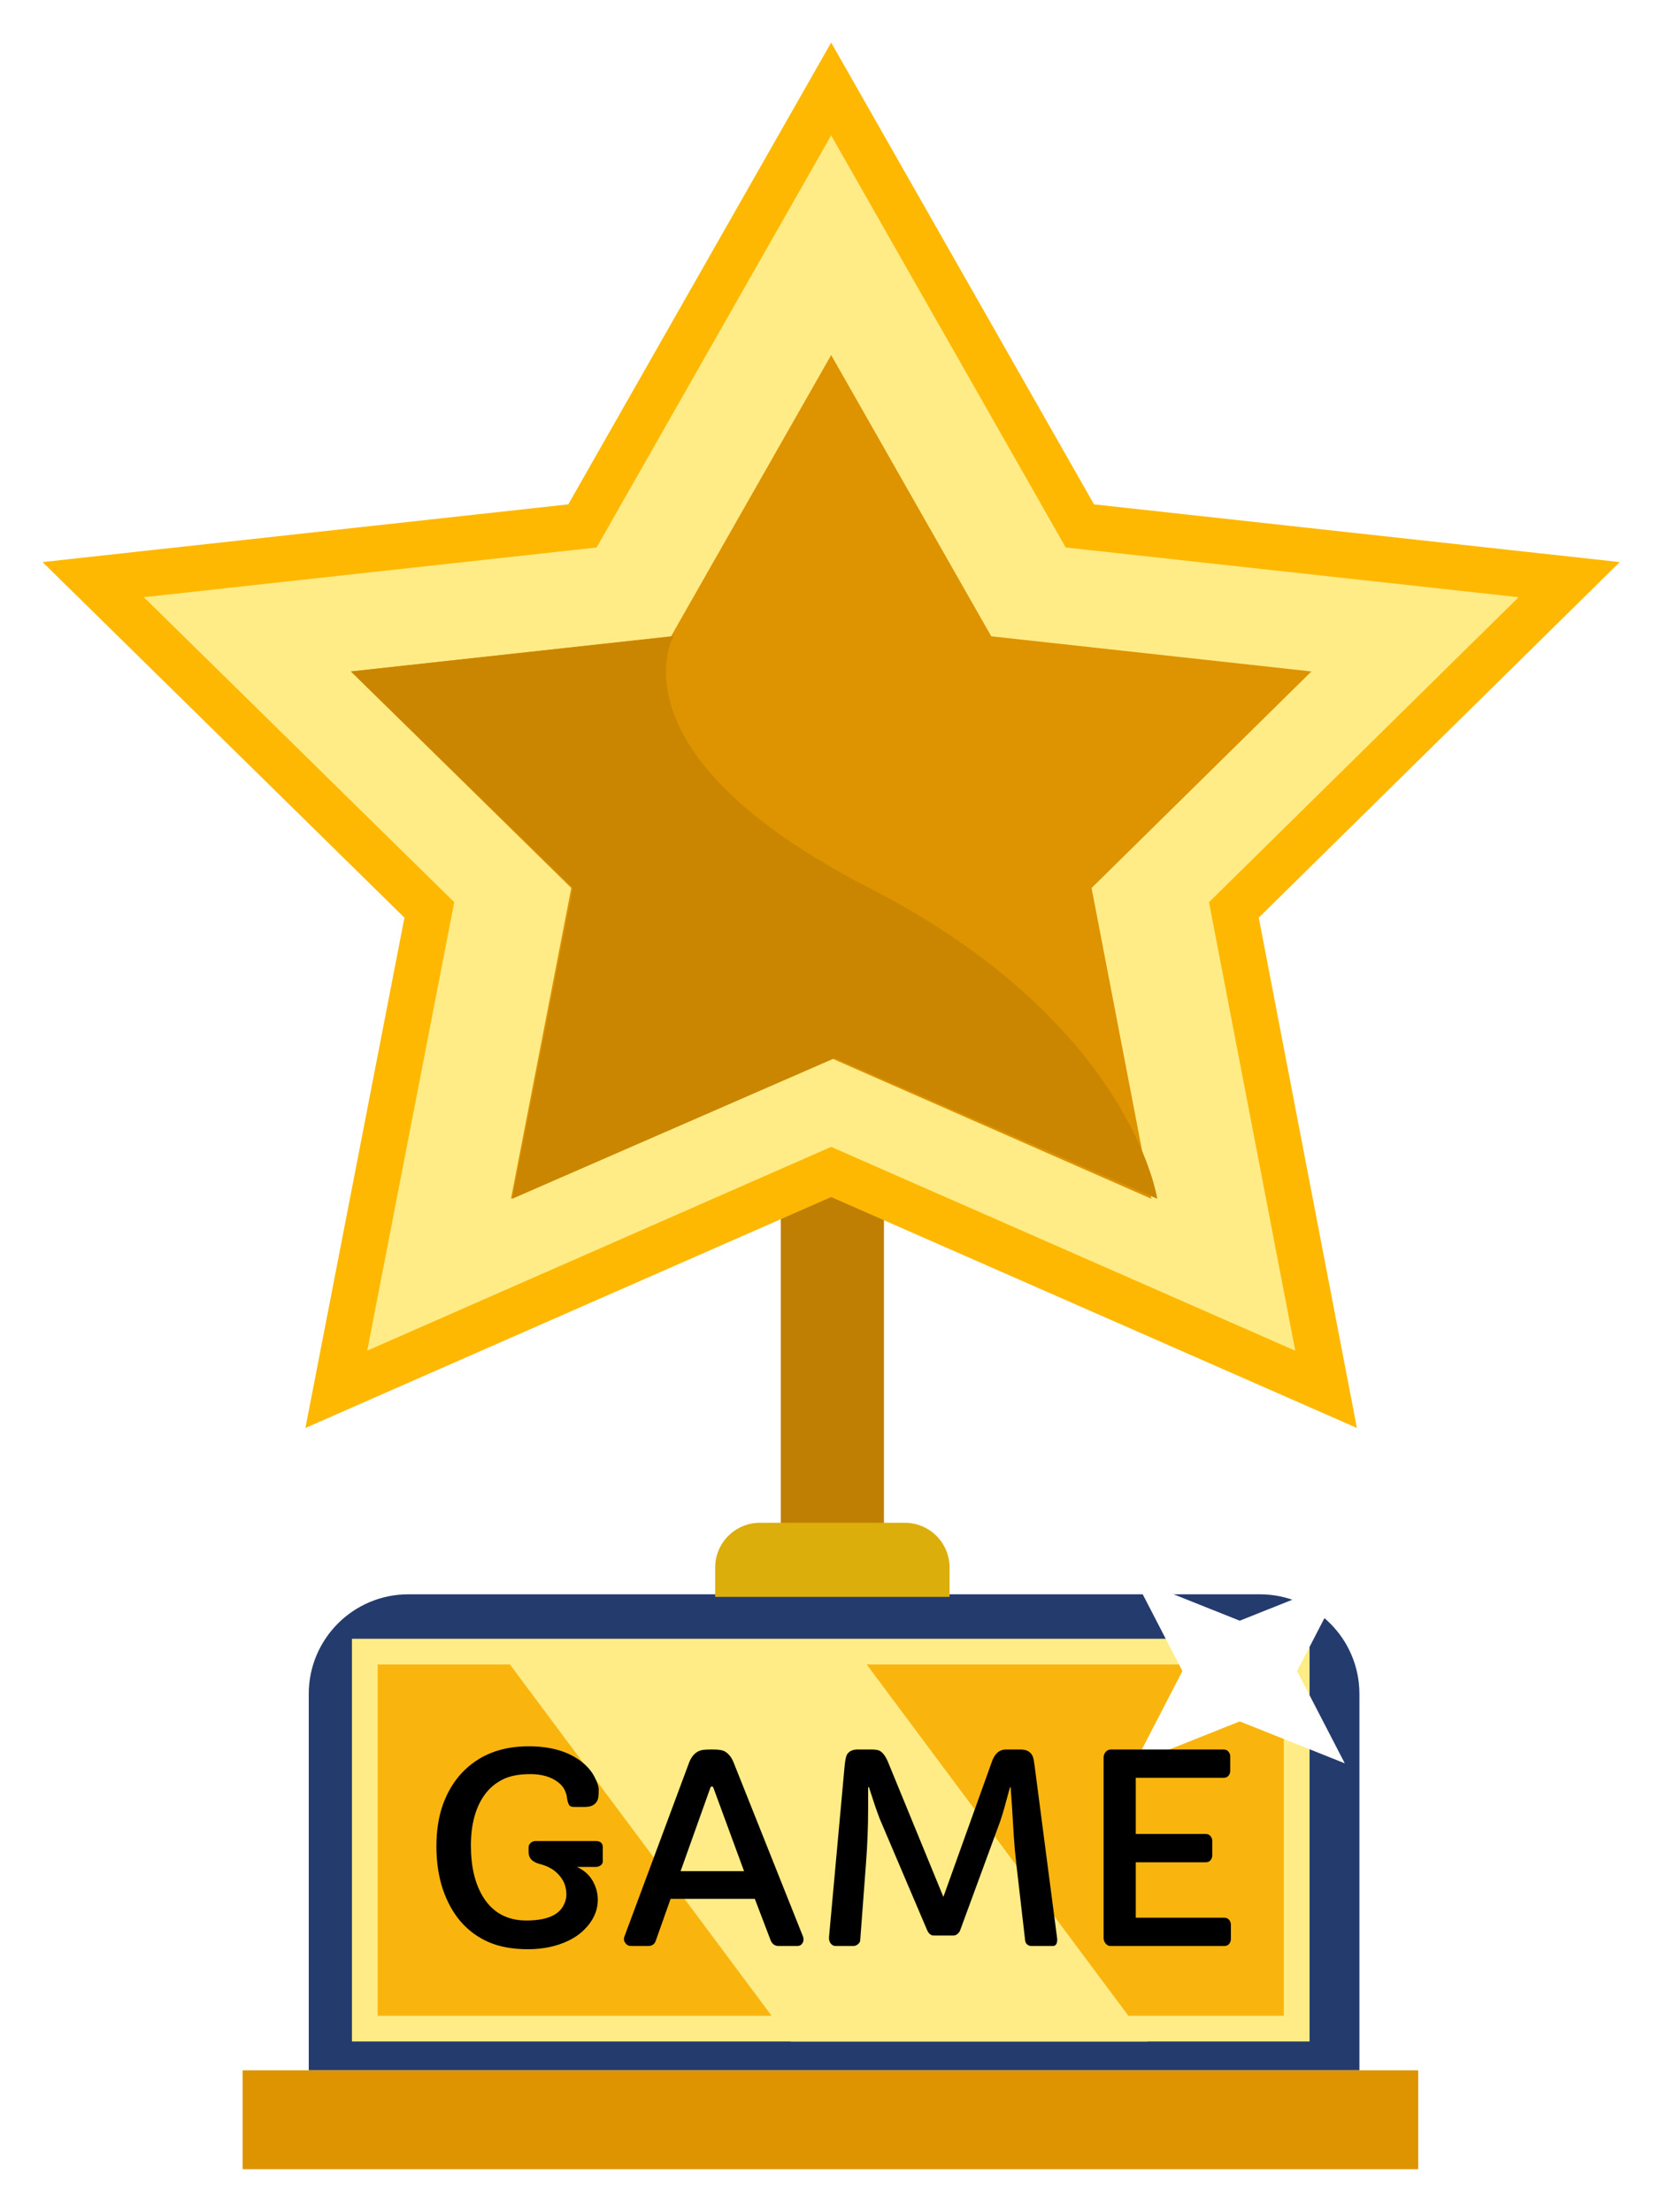 <svg width="254" height="337" viewBox="0 0 254 337" fill="none" xmlns="http://www.w3.org/2000/svg">
<g filter="url(#filter0_d_891_1970)">
<rect x="113.485" y="166.277" width="15.717" height="61.493" fill="#BF7F02"/>
<path d="M41.561 252.595C41.561 244.21 48.358 237.414 56.742 237.414H186.468C194.852 237.414 201.649 244.21 201.649 252.595V309.941H41.561V252.595Z" fill="#243B6D"/>
<path d="M103.484 233.346C103.484 229.573 106.542 226.515 110.315 226.515H132.374C136.147 226.515 139.205 229.573 139.205 233.346V237.809H103.484V233.346Z" fill="#DCAE0C"/>
<rect x="50.1" y="246.146" width="141.995" height="57.441" fill="#F9B50E" stroke="#FFEC86" stroke-width="3.917"/>
<path d="M72.086 247.929H126.445L169.361 305.545H115.001L72.086 247.929Z" fill="#FFEC86"/>
<rect x="31.485" y="309.94" width="179.12" height="15.059" fill="#DE9300"/>
<path d="M121.159 8.075L158.17 73.088L159.054 74.641L160.83 74.836L233.613 82.826L183.855 131.832L182.521 133.147L182.874 134.987L196.568 206.185L122.566 173.687L121.159 173.069L119.751 173.687L45.761 206.18L59.575 134.993L59.934 133.147L58.592 131.829L8.716 82.825L81.488 74.836L83.264 74.641L84.147 73.088L121.159 8.075Z" fill="#FFEC86" stroke="#FFB802" stroke-width="7"/>
<path d="M121.159 48.61L145.552 91.459L194.338 96.815L160.838 129.808L169.945 177.156L121.159 155.732L72.373 177.156L81.561 129.808L47.979 96.815L96.766 91.459L121.159 48.61Z" fill="#DE9300"/>
<path d="M121.701 155.732L170.848 177.157C170.848 177.157 166.915 150.303 126.981 129.809C87.046 109.315 97.127 91.459 97.127 91.459L47.979 96.815L81.809 129.809L72.553 177.157L121.701 155.732Z" fill="#CB8600"/>
<path d="M167.408 263.166L174.681 249.108L167.408 235.05L183.415 241.437L199.421 235.05L192.148 249.108L199.421 263.166L183.415 256.778L167.408 263.166Z" fill="white"/>
<path d="M64.742 287.309C63.57 285.954 62.652 284.301 61.988 282.348C61.337 280.395 61.012 278.214 61.012 275.805C61.012 273.396 61.35 271.254 62.027 269.379C62.717 267.504 63.675 265.915 64.898 264.613C67.451 261.918 70.836 260.57 75.055 260.57C78.479 260.57 81.201 261.378 83.219 262.992C84.078 263.695 84.71 264.451 85.113 265.258C85.53 266.065 85.738 266.69 85.738 267.133C85.738 267.562 85.725 267.908 85.699 268.168C85.686 268.428 85.615 268.682 85.484 268.93C85.159 269.516 84.547 269.809 83.648 269.809H81.969C81.578 269.809 81.324 269.698 81.207 269.477C81.064 269.216 80.966 268.871 80.914 268.441C80.862 267.999 80.732 267.576 80.523 267.172C80.328 266.768 80.003 266.391 79.547 266.039C78.479 265.219 77.066 264.809 75.309 264.809C73.564 264.809 72.151 265.089 71.07 265.648C69.99 266.195 69.091 266.957 68.375 267.934C66.969 269.874 66.266 272.465 66.266 275.707C66.266 278.949 66.904 281.586 68.18 283.617C69.664 285.948 71.845 287.113 74.723 287.113C77.835 287.113 79.755 286.273 80.484 284.594C80.706 284.112 80.816 283.643 80.816 283.188C80.816 282.719 80.751 282.257 80.621 281.801C80.491 281.345 80.263 280.909 79.938 280.492C79.208 279.503 78.121 278.832 76.676 278.48C76.259 278.376 75.882 278.181 75.543 277.895C75.217 277.595 75.055 277.178 75.055 276.645V275.961C75.055 275.701 75.159 275.479 75.367 275.297C75.576 275.102 75.829 275.004 76.129 275.004H85.269C85.999 275.004 86.363 275.323 86.363 275.961V278.09C86.363 278.35 86.253 278.559 86.031 278.715C85.823 278.871 85.569 278.949 85.269 278.949H82.418C83.863 279.6 84.833 280.688 85.328 282.211C85.51 282.771 85.602 283.344 85.602 283.93C85.602 284.503 85.523 285.056 85.367 285.59C85.211 286.124 84.957 286.664 84.606 287.211C84.254 287.758 83.792 288.292 83.219 288.812C82.659 289.32 81.969 289.776 81.148 290.18C79.338 291.052 77.275 291.488 74.957 291.488C72.639 291.488 70.654 291.13 69 290.414C67.346 289.698 65.927 288.663 64.742 287.309ZM90.738 291C90.361 291 90.074 290.883 89.879 290.648C89.684 290.401 89.586 290.193 89.586 290.023C89.586 289.841 89.606 289.698 89.644 289.594L99.508 263.07C99.951 261.911 100.66 261.26 101.637 261.117C101.975 261.078 102.379 261.059 102.848 261.059H103.18C104.065 261.059 104.677 261.169 105.016 261.391C105.562 261.729 105.986 262.27 106.285 263.012L116.891 289.613C116.93 289.717 116.949 289.867 116.949 290.062C116.949 290.245 116.871 290.447 116.715 290.668C116.559 290.889 116.298 291 115.934 291H113.199C112.6 291 112.184 290.72 111.949 290.16L109.527 283.812H96.695L94.449 290.16C94.267 290.72 93.87 291 93.258 291H90.738ZM107.887 279.594L103.219 266.898C103.18 266.768 103.102 266.703 102.984 266.703C102.867 266.703 102.789 266.768 102.75 266.898L98.219 279.594H107.887ZM155.602 290.023C155.602 290.674 155.374 291 154.918 291H151.676C151.428 291 151.214 290.922 151.031 290.766C150.849 290.609 150.745 290.414 150.719 290.18L149.371 278.5C149.202 277.029 149.072 275.577 148.98 274.145C148.902 272.712 148.811 271.215 148.707 269.652L148.512 266.879C148.512 266.827 148.492 266.801 148.453 266.801C148.427 266.801 148.408 266.82 148.395 266.859L147.516 270.062C147.333 270.714 147.132 271.365 146.91 272.016L140.816 288.598C140.751 288.793 140.621 288.975 140.426 289.145C140.23 289.314 140.035 289.398 139.84 289.398H136.773C136.37 289.398 136.044 289.138 135.797 288.617C131.279 278.031 128.87 272.374 128.57 271.645C128.284 270.902 128.03 270.199 127.809 269.535L126.93 266.84C126.917 266.801 126.891 266.781 126.852 266.781C126.826 266.781 126.806 266.807 126.793 266.859V270.023C126.793 272.784 126.682 275.603 126.461 278.48L125.582 290.18C125.556 290.388 125.432 290.577 125.211 290.746C125.003 290.915 124.781 291 124.547 291H121.852C121.539 291 121.279 290.863 121.07 290.59C120.875 290.316 120.797 289.984 120.836 289.594L123.18 263.891C123.271 262.81 123.401 262.126 123.57 261.84C123.87 261.319 124.417 261.059 125.211 261.059H127.32C127.958 261.059 128.401 261.143 128.648 261.312C129.104 261.612 129.501 262.178 129.84 263.012L138.258 283.52L145.621 262.992C146.051 261.703 146.78 261.059 147.809 261.059H150.016C151.161 261.059 151.832 261.586 152.027 262.641C152.079 262.979 152.132 263.344 152.184 263.734L155.562 289.613C155.589 289.743 155.602 289.88 155.602 290.023ZM162.672 262.309C162.672 261.97 162.776 261.677 162.984 261.43C163.206 261.182 163.466 261.059 163.766 261.059H180.934C181.272 261.059 181.526 261.169 181.695 261.391C181.878 261.599 181.969 261.859 181.969 262.172V264.281C181.969 264.581 181.878 264.841 181.695 265.062C181.526 265.271 181.272 265.375 180.934 265.375H167.574V273.93H178.199C178.538 273.93 178.792 274.04 178.961 274.262C179.143 274.47 179.234 274.73 179.234 275.043V277.152C179.234 277.452 179.143 277.712 178.961 277.934C178.792 278.142 178.538 278.246 178.199 278.246H167.574V286.684H181.031C181.37 286.684 181.624 286.794 181.793 287.016C181.975 287.224 182.066 287.484 182.066 287.797V289.906C182.066 290.206 181.975 290.466 181.793 290.688C181.624 290.896 181.37 291 181.031 291H163.746C163.447 291 163.193 290.876 162.984 290.629C162.776 290.382 162.672 290.089 162.672 289.75V262.309Z" fill="black"/>
</g>
<defs>
<filter id="filter0_d_891_1970" x="0.217" y="0.217" width="252.853" height="336.536" filterUnits="userSpaceOnUse" color-interpolation-filters="sRGB">
<feFlood flood-opacity="0" result="BackgroundImageFix"/>
<feColorMatrix in="SourceAlpha" type="matrix" values="0 0 0 0 0 0 0 0 0 0 0 0 0 0 0 0 0 0 127 0" result="hardAlpha"/>
<feOffset dx="5.484" dy="5.484"/>
<feGaussianBlur stdDeviation="3.134"/>
<feComposite in2="hardAlpha" operator="out"/>
<feColorMatrix type="matrix" values="0 0 0 0 0 0 0 0 0 0 0 0 0 0 0 0 0 0 0.3 0"/>
<feBlend mode="normal" in2="BackgroundImageFix" result="effect1_dropShadow_891_1970"/>
<feBlend mode="normal" in="SourceGraphic" in2="effect1_dropShadow_891_1970" result="shape"/>
</filter>
</defs>
</svg>
